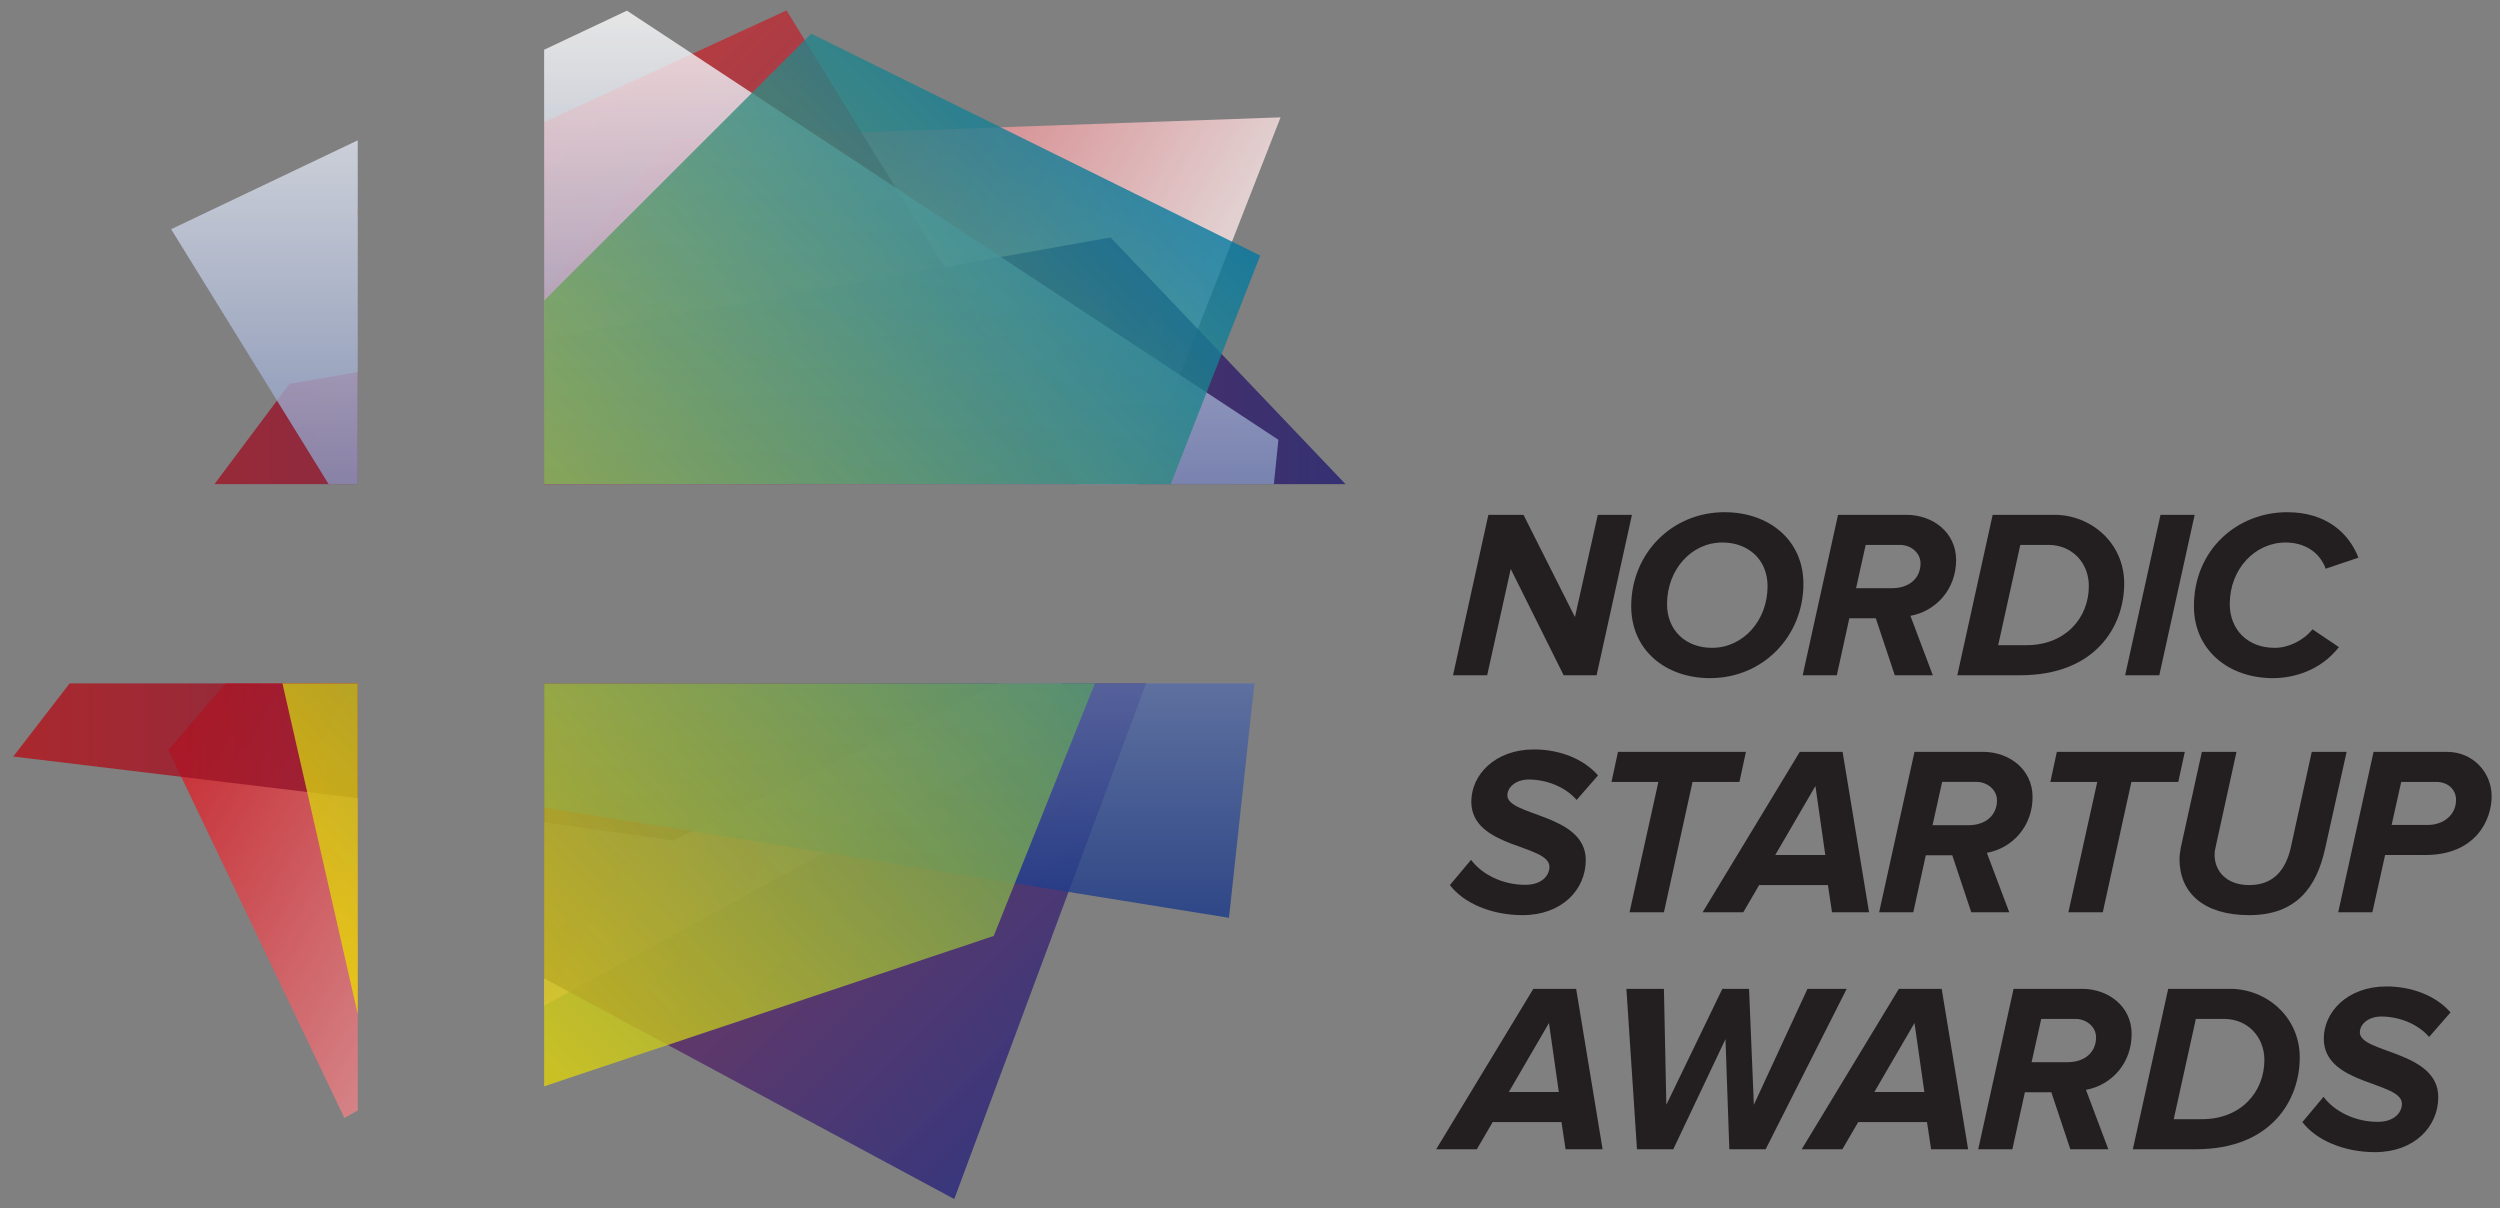 <?xml version="1.0" encoding="UTF-8" standalone="no"?><!DOCTYPE svg PUBLIC "-//W3C//DTD SVG 1.1//EN" "http://www.w3.org/Graphics/SVG/1.1/DTD/svg11.dtd"><svg width="100%" height="100%" viewBox="0 0 1167 564" version="1.1" xmlns="http://www.w3.org/2000/svg" xmlns:xlink="http://www.w3.org/1999/xlink" xml:space="preserve" xmlns:serif="http://www.serif.com/" style="fill-rule:evenodd;clip-rule:evenodd;stroke-linejoin:round;stroke-miterlimit:2;"><rect x="0" y="0" width="1167" height="564" fill="#808080" stroke="none"/><g id="Layer-1" serif:id="Layer 1"><g opacity="0.8"><path d="M254,319l0,150.471l230.886,-126.275l10.613,-24.196l-241.499,0Zm0,-93l276.844,0l66.924,-171.226l-284.125,10.083l-59.643,71.067l0,90.076Zm-87,292.359l-6.249,3.5l-82.111,-171.759l26.681,-31.1l61.679,0l0,199.359Z" style="fill:url(#_Linear1);fill-rule:nonzero;"/></g><g opacity="0.8"><path d="M167,97.805l-0.444,0.205l0.444,3.095l0,-3.3Zm87,221.195l0,137.726l191.45,102.991l89.523,-240.717l-280.973,0Zm0,-262.012l113.157,-52.119l135.918,221.131l-249.075,0l0,-169.012Z" style="fill:url(#_Linear2);fill-rule:nonzero;"/></g><g opacity="0.8"><path d="M167,319l-134.494,0l-26.334,34.158l160.828,19.411l0,-53.569Zm87,0l0,64.791l60.16,8.544l151.983,-73.335l-212.143,0Zm0,-93l374.09,0l-109.689,-115.165l-264.401,47.144l0,68.021Zm-153.892,0l35.046,-46.824l31.846,-5.462l0,52.286l-66.892,0Z" style="fill:url(#_Linear3);fill-rule:nonzero;"/></g><g opacity="0.8"><path d="M254,319l0,57.897l319.687,51.543l11.866,-109.44l-331.553,0Zm0,-93l340.649,0l2.104,-20.709l-304.098,-200.312l-38.655,18.234l0,202.787Zm-100.6,0l-73.515,-119.002l87.115,-41.497l0,160.499l-13.6,0Z" style="fill:url(#_Linear4);fill-rule:nonzero;"/></g><g opacity="0.8"><path d="M167,473.369l0,-154.369l-35.153,0l35.153,154.369Zm87,33.722l209.875,-70.195l47.234,-117.896l-257.109,0l0,188.091Zm334.27,-387.794l-41.779,106.703l-292.491,0l0,-85.713l124.66,-124.555l209.61,103.565Z" style="fill:url(#_Linear5);fill-rule:nonzero;"/></g><path d="M729.909,315.205l-24.699,-49.616l-10.998,49.616l-15.943,0l16.505,-74.876l16.389,0l24.024,47.713l10.659,-47.713l15.942,0l-16.5,74.876l-15.379,0Z" style="fill:#231f20;fill-rule:nonzero;"/><path d="M825.101,273.671c0,-12.573 -9.092,-20.432 -21.104,-20.432c-14.482,0 -25.82,12.684 -25.82,28.738c0,12.569 8.98,20.435 20.992,20.435c14.482,0 25.932,-12.688 25.932,-28.741m-63.647,9.315c0,-24.471 18.852,-43.892 43.557,-43.892c20.652,0 36.823,12.91 36.823,33.453c0,24.474 -18.868,44.006 -43.562,44.006c-20.77,0 -36.818,-13.026 -36.818,-33.567" style="fill:#231f20;fill-rule:nonzero;"/><path d="M883.139,274.569c8.307,0 13.361,-4.828 13.361,-11.566c0,-5.048 -4.609,-8.641 -9.548,-8.641l-16.053,0l-4.488,20.207l16.728,0Zm1.344,40.636l-8.868,-26.6l-12.347,0l-5.837,26.6l-15.942,0l16.505,-74.876l31.986,0c12.129,0 23.132,8.086 23.132,21.105c0,13.472 -9.208,23.802 -21.327,26.045l10.441,27.726l-17.743,0Z" style="fill:#231f20;fill-rule:nonzero;"/><path d="M932.756,301.17l13.244,0c18.072,0 29.075,-12.682 29.075,-27.61c0,-10.889 -7.859,-19.198 -18.863,-19.198l-13.133,0l-10.323,46.808Zm-19.086,14.035l16.5,-74.876l28.963,0c16.617,0 32.447,12.799 32.447,32.105c0,19.76 -13.25,42.771 -48.501,42.771l-29.409,0Z" style="fill:#231f20;fill-rule:nonzero;"/><path d="M992.022,315.205l16.5,-74.876l15.941,0l-16.504,74.876l-15.937,0Z" style="fill:#231f20;fill-rule:nonzero;"/><path d="M1024.12,282.986c0,-26.492 20.318,-43.892 43.558,-43.892c18.299,0 28.846,9.878 33.233,21.218l-15.273,5.165c-2.921,-7.974 -10.101,-12.238 -18.747,-12.238c-14.147,0 -26.042,12.238 -26.042,28.738c0,11.672 8.082,20.435 20.987,20.435c6.404,0 13.361,-3.372 17.631,-8.646l12.341,8.306c-8.64,11.003 -21.104,14.481 -30.865,14.481c-20.657,0 -36.823,-13.132 -36.823,-33.567" style="fill:#231f20;fill-rule:nonzero;"/><path d="M676.809,413.152l9.883,-11.784c5.162,6.957 14.923,11.673 25.258,11.673c8.082,0 11.332,-4.599 11.332,-8.422c0,-10.547 -36.478,-8.529 -36.478,-30.42c0,-12.352 10.886,-24.364 29.298,-24.364c11.9,0 23.122,4.381 29.855,12.129l-9.983,11.45c-5.618,-6.511 -14.71,-9.538 -22.347,-9.538c-5.719,0 -9.984,3.362 -9.984,7.403c0,9.771 36.59,8.533 36.59,30.195c0,13.701 -10.998,25.714 -29.522,25.714c-14.704,0 -27.619,-5.724 -33.902,-14.036" style="fill:#231f20;fill-rule:nonzero;"/><path d="M760.668,425.84l13.467,-60.849l-21.89,0l3.032,-14.03l59.717,0l-3.026,14.03l-21.891,0l-13.355,60.849l-16.054,0Z" style="fill:#231f20;fill-rule:nonzero;"/><path d="M847.441,366.903l-18.751,32.214l23.351,0l-4.6,-32.214Zm7.743,58.937l-1.912,-12.688l-32.107,0l-7.403,12.688l-18.974,0l45.356,-74.879l19.979,0l12.347,74.879l-17.286,0Z" style="fill:#231f20;fill-rule:nonzero;"/><path d="M918.837,385.203c8.306,0 13.355,-4.832 13.355,-11.566c0,-5.05 -4.604,-8.646 -9.542,-8.646l-16.054,0l-4.488,20.212l16.729,0Zm1.338,40.637l-8.863,-26.607l-12.347,0l-5.842,26.607l-15.942,0l16.505,-74.879l31.991,0c12.129,0 23.127,8.082 23.127,21.103c0,13.474 -9.203,23.803 -21.332,26.043l10.446,27.733l-17.743,0Z" style="fill:#231f20;fill-rule:nonzero;"/><path d="M965.527,425.84l13.473,-60.849l-21.891,0l3.033,-14.03l59.722,0l-3.038,14.03l-21.89,0l-13.35,60.849l-16.059,0Z" style="fill:#231f20;fill-rule:nonzero;"/><path d="M1017.39,401.028c0,-1.455 0.34,-3.93 0.562,-5.161l9.878,-44.906l16.165,0l-9.771,44.566c-0.223,0.674 -0.446,2.135 -0.446,3.706c0.112,7.521 5.613,13.919 16.166,13.919c11.449,0 17.062,-7.185 19.425,-17.625l9.761,-44.566l16.277,0l-9.989,44.906c-3.929,18.182 -13.361,31.321 -35.474,31.321c-21.445,0 -32.554,-10.557 -32.554,-26.16" style="fill:#231f20;fill-rule:nonzero;"/><path d="M1133.13,385.086c7.967,0 13.356,-5.05 13.356,-11.672c0,-4.939 -3.818,-8.423 -9.32,-8.423l-16.276,0l-4.488,20.095l16.728,0Zm-41.65,40.754l16.5,-74.879l34.242,0c12.012,0 20.876,9.432 20.876,20.764c0,11.121 -7.515,27.392 -30.982,27.392l-18.746,0l-5.948,26.723l-15.942,0Z" style="fill:#231f20;fill-rule:nonzero;"/><path d="M723.059,477.532l-18.746,32.219l23.35,0l-4.604,-32.219Zm7.748,58.937l-1.906,-12.682l-32.108,0l-7.408,12.682l-18.974,0l45.351,-74.879l19.984,0l12.346,74.879l-17.285,0Z" style="fill:#231f20;fill-rule:nonzero;"/><path d="M807.252,536.469l-1.795,-51.417l-24.365,51.417l-16.951,0l-4.939,-74.879l17.514,0l1.126,54.114l26.149,-54.114l12.464,0l2.246,54.114l25.034,-54.114l18.3,0l-37.832,74.879l-16.951,0Z" style="fill:#231f20;fill-rule:nonzero;"/><path d="M893.691,477.532l-18.746,32.219l23.35,0l-4.604,-32.219Zm7.748,58.937l-1.912,-12.682l-32.107,0l-7.409,12.682l-18.974,0l45.357,-74.879l19.984,0l12.346,74.879l-17.285,0Z" style="fill:#231f20;fill-rule:nonzero;"/><path d="M965.081,495.832c8.306,0 13.361,-4.827 13.361,-11.566c0,-5.045 -4.604,-8.64 -9.543,-8.64l-16.053,0l-4.494,20.206l16.729,0Zm1.349,40.637l-8.87,-26.606l-12.346,0l-5.836,26.606l-15.943,0l16.5,-74.879l31.997,0c12.118,0 23.122,8.083 23.122,21.104c0,13.478 -9.203,23.802 -21.327,26.048l10.44,27.727l-17.737,0Z" style="fill:#231f20;fill-rule:nonzero;"/><path d="M1014.7,522.438l13.245,0c18.071,0 29.069,-12.687 29.069,-27.614c0,-10.887 -7.854,-19.198 -18.852,-19.198l-13.138,0l-10.324,46.811Zm-19.086,14.032l16.5,-74.88l28.964,0c16.616,0 32.447,12.799 32.447,32.108c0,19.762 -13.25,42.772 -48.501,42.772l-29.41,0Z" style="fill:#231f20;fill-rule:nonzero;"/><path d="M1074.75,523.787l9.878,-11.789c5.161,6.956 14.933,11.678 25.257,11.678c8.082,0 11.343,-4.605 11.343,-8.423c0,-10.552 -36.484,-8.534 -36.484,-30.424c0,-12.347 10.887,-24.355 29.299,-24.355c11.895,0 23.122,4.376 29.861,12.12l-9.995,11.449c-5.613,-6.511 -14.71,-9.538 -22.336,-9.538c-5.729,0 -9.994,3.367 -9.994,7.408c0,9.767 36.601,8.529 36.601,30.201c0,13.691 -11.004,25.703 -29.528,25.703c-14.705,0 -27.614,-5.724 -33.902,-14.03" style="fill:#231f20;fill-rule:nonzero;"/></g><defs><linearGradient id="_Linear1" x1="0" y1="0" x2="1" y2="0" gradientUnits="userSpaceOnUse" gradientTransform="matrix(-301.695,-174.184,174.184,-301.695,482.242,347.775)"><stop offset="0" style="stop-color:#fff;stop-opacity:1"/><stop offset="1" style="stop-color:#d71921;stop-opacity:1"/></linearGradient><linearGradient id="_Linear2" x1="0" y1="0" x2="1" y2="0" gradientUnits="userSpaceOnUse" gradientTransform="matrix(-370.301,-370.301,370.301,-370.301,542.475,462.693)"><stop offset="0" style="stop-color:#26247b;stop-opacity:1"/><stop offset="1" style="stop-color:#d52b27;stop-opacity:1"/></linearGradient><linearGradient id="_Linear3" x1="0" y1="0" x2="1" y2="0" gradientUnits="userSpaceOnUse" gradientTransform="matrix(-621.917,5.44e-05,-5.44e-05,-621.917,628.09,251.585)"><stop offset="0" style="stop-color:#211d70;stop-opacity:1"/><stop offset="1" style="stop-color:#b41218;stop-opacity:1"/></linearGradient><linearGradient id="_Linear4" x1="0" y1="0" x2="1" y2="0" gradientUnits="userSpaceOnUse" gradientTransform="matrix(-1.85e-05,-423.461,423.461,-1.85e-05,338.319,428.44)"><stop offset="0" style="stop-color:#193887;stop-opacity:1"/><stop offset="1" style="stop-color:#fff;stop-opacity:1"/></linearGradient><linearGradient id="_Linear5" x1="0" y1="0" x2="1" y2="0" gradientUnits="userSpaceOnUse" gradientTransform="matrix(387.671,-387.671,387.671,387.671,170.581,476.949)"><stop offset="0" style="stop-color:#efd800;stop-opacity:1"/><stop offset="1" style="stop-color:#0076a2;stop-opacity:1"/></linearGradient></defs></svg>